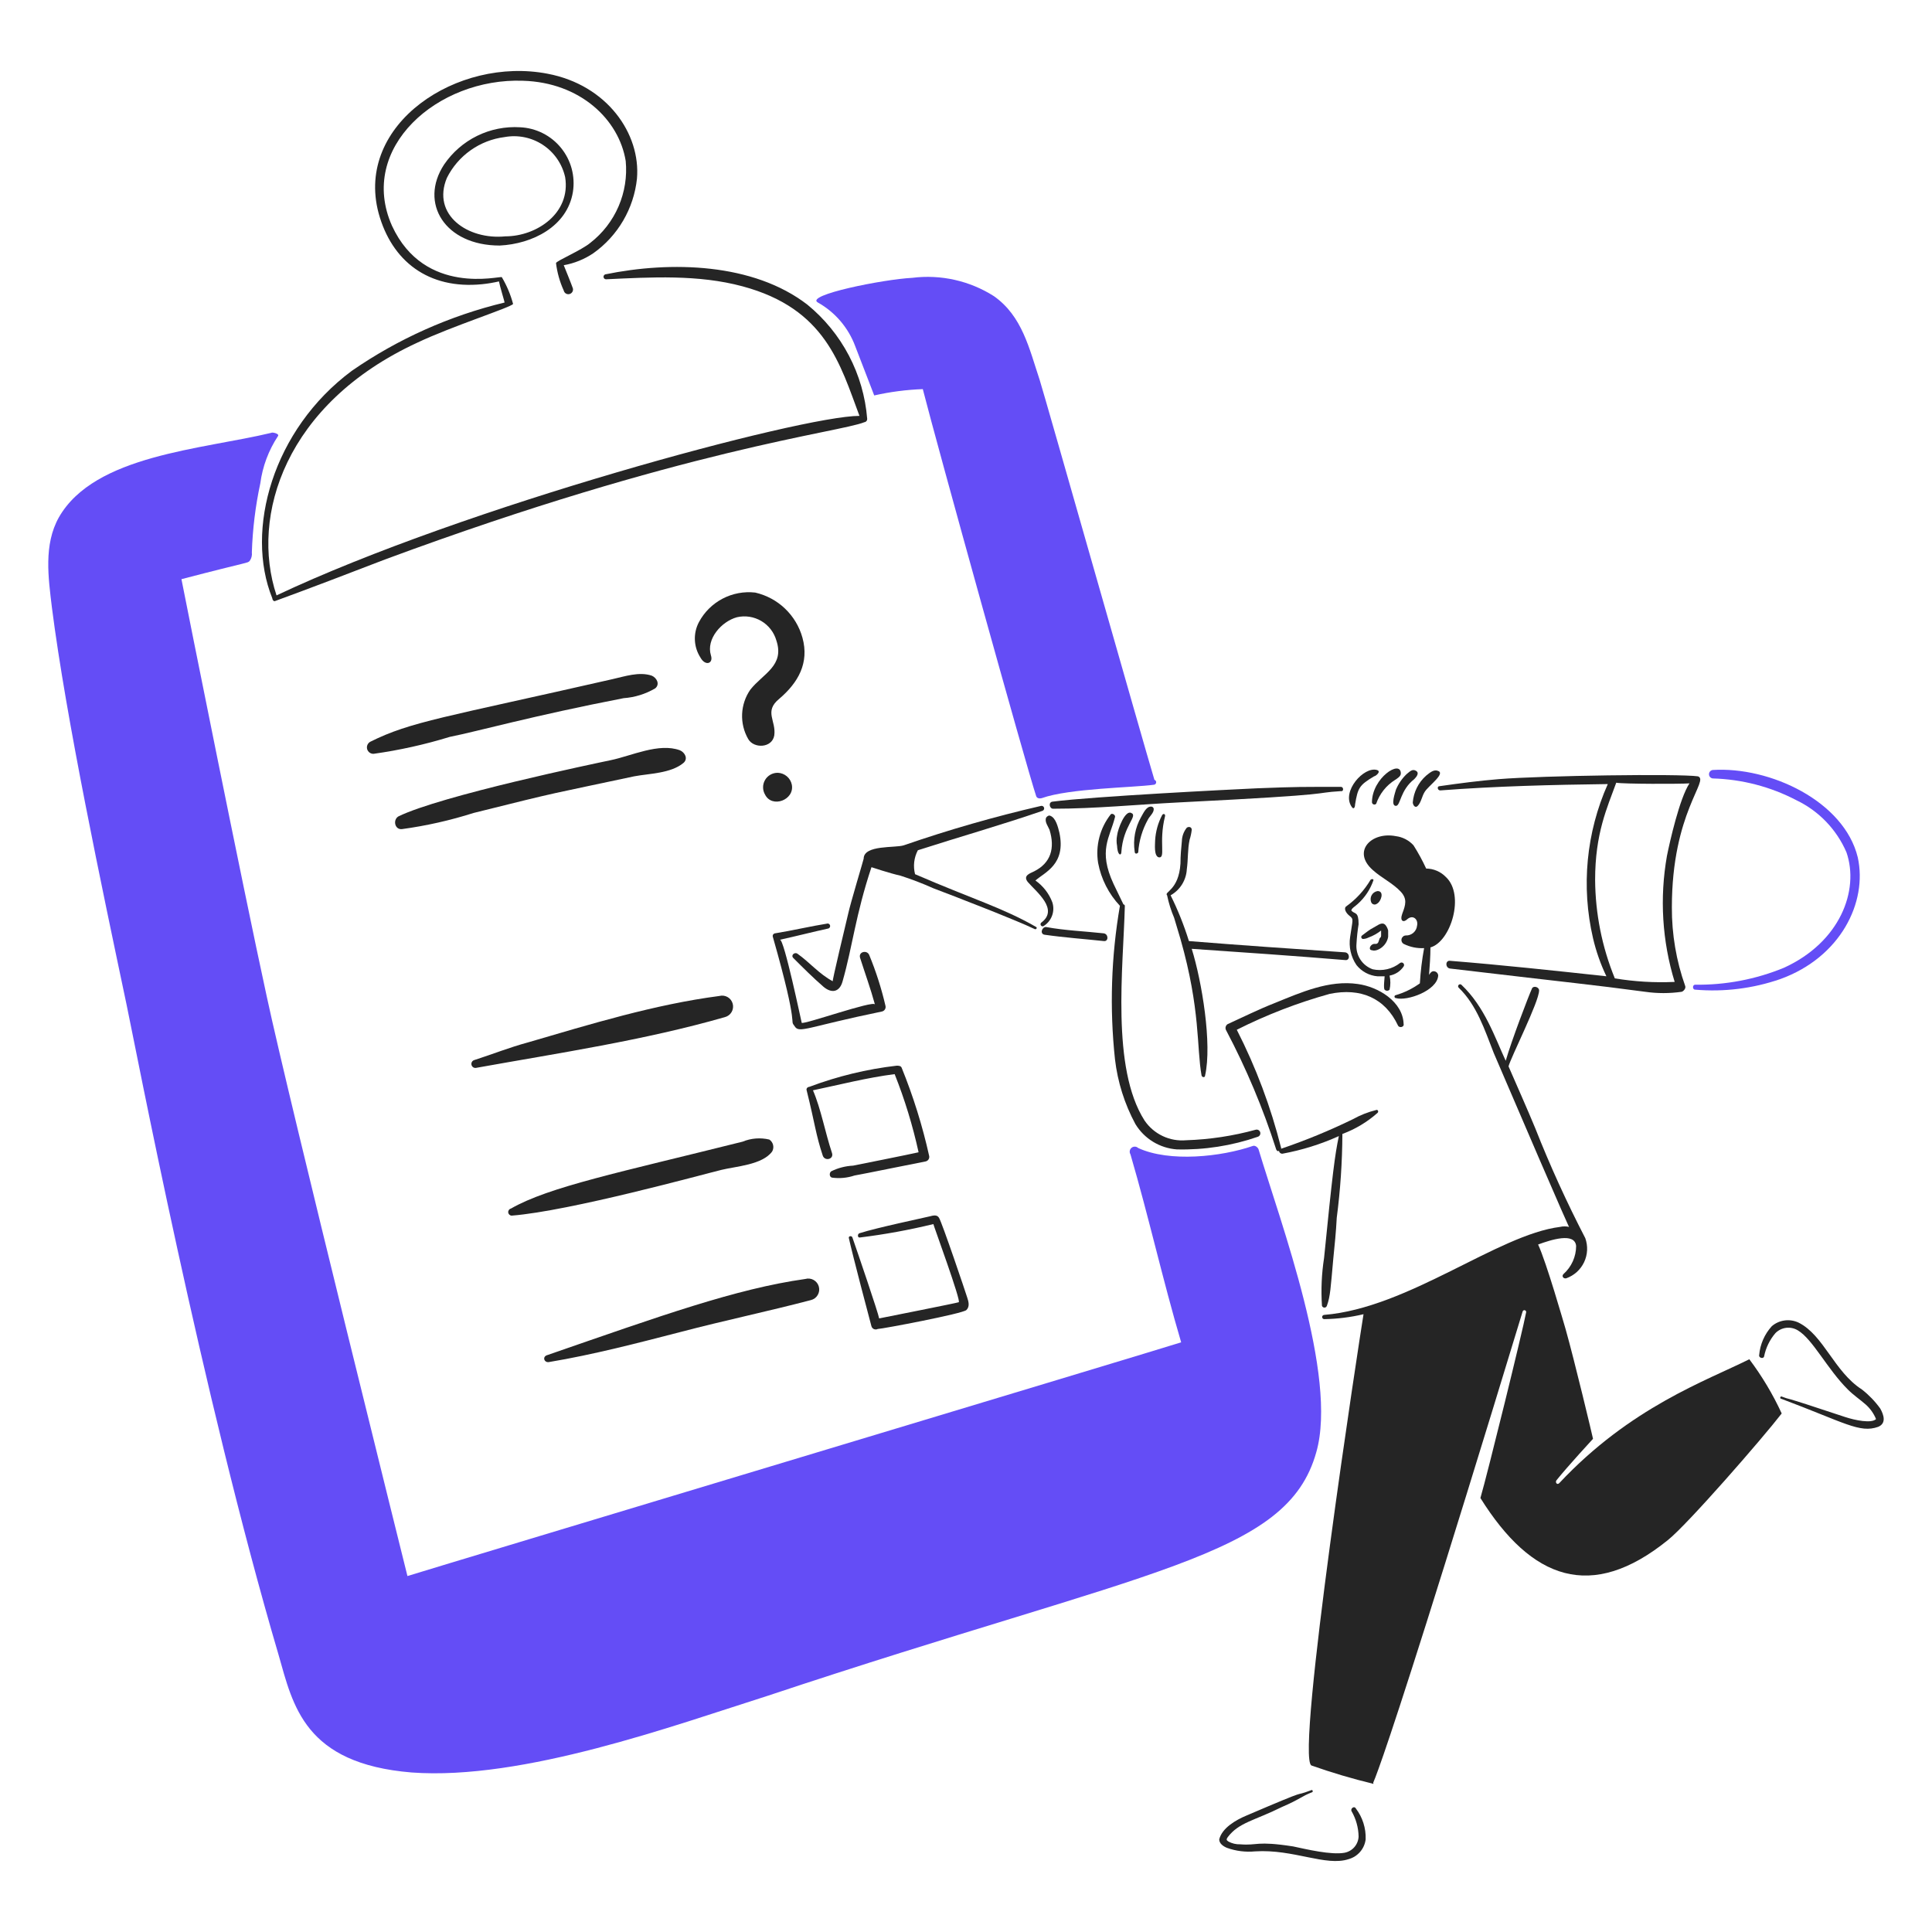 <svg width="120" height="120" viewBox="0 0 120 120" fill="none" xmlns="http://www.w3.org/2000/svg">
<path d="M69.254 65.798C69.419 67.206 69.849 68.57 70.522 69.818C70.795 70.268 71.171 70.645 71.62 70.919C72.069 71.193 72.578 71.355 73.102 71.392C74.812 71.431 76.515 71.165 78.131 70.605C78.186 70.585 78.231 70.545 78.258 70.493C78.284 70.441 78.289 70.38 78.273 70.324C78.256 70.268 78.218 70.221 78.168 70.192C78.117 70.162 78.057 70.154 78 70.168C76.588 70.556 75.135 70.776 73.671 70.823C73.171 70.867 72.668 70.777 72.215 70.562C71.761 70.347 71.373 70.014 71.091 69.599C69.001 66.331 69.771 60.071 69.866 56.262C69.865 56.239 69.855 56.218 69.839 56.202C69.823 56.186 69.802 56.176 69.779 56.174C69.56 55.738 69.385 55.344 69.167 54.907C68.19 52.81 68.935 52.035 69.254 50.752C69.298 50.621 69.08 50.49 68.992 50.578C68.66 50.999 68.418 51.484 68.283 52.004C68.147 52.523 68.121 53.064 68.205 53.594C68.393 54.595 68.863 55.52 69.56 56.262C69.016 59.411 68.913 62.62 69.254 65.798Z" fill="#252525"/>
<path d="M82.591 61.731C84.503 61.34 86.024 61.979 86.833 63.698C86.92 63.874 87.227 63.786 87.182 63.611C87.139 62.212 85.609 61.294 84.34 61.119C82.547 60.856 80.8 61.643 79.18 62.299C78.174 62.693 77.212 63.174 76.25 63.611C76.219 63.631 76.192 63.657 76.17 63.688C76.148 63.719 76.133 63.753 76.125 63.79C76.117 63.827 76.116 63.864 76.123 63.901C76.129 63.938 76.143 63.973 76.163 64.005C77.413 66.372 78.452 68.845 79.267 71.394C79.311 71.482 79.355 71.526 79.442 71.482C79.449 71.534 79.475 71.582 79.516 71.614C79.557 71.647 79.609 71.662 79.661 71.657C80.867 71.436 82.042 71.069 83.159 70.564C82.908 71.756 82.767 72.865 82.241 78.129C82.088 79.112 82.044 80.109 82.109 81.103C82.119 81.136 82.139 81.165 82.167 81.186C82.195 81.207 82.228 81.218 82.263 81.218C82.297 81.218 82.331 81.207 82.359 81.186C82.386 81.165 82.406 81.136 82.416 81.103C82.631 80.511 82.649 79.984 82.81 78.216C82.897 77.342 82.984 76.511 83.028 75.636C83.253 73.91 83.37 72.172 83.378 70.432C84.182 70.135 84.923 69.69 85.564 69.121C85.652 69.033 85.564 68.901 85.477 68.945C84.973 69.07 84.487 69.261 84.034 69.514C82.587 70.219 81.098 70.833 79.574 71.35V71.306C78.936 68.761 78.012 66.297 76.819 63.961C78.666 63.031 80.599 62.285 82.591 61.731Z" fill="#252525"/>
<path d="M93.086 48.394C91.863 48.493 90.637 48.656 89.413 48.831C89.238 48.831 89.281 49.094 89.457 49.094C92.911 48.831 96.41 48.744 99.863 48.7C98.523 51.707 98.201 55.069 98.946 58.276C99.137 59.091 99.415 59.883 99.776 60.638C96.541 60.288 93.304 59.938 90.069 59.678C89.763 59.634 89.762 60.122 90.069 60.158C98.128 61.111 98.632 61.128 102.181 61.601C102.935 61.71 103.701 61.71 104.455 61.601C104.586 61.557 104.718 61.382 104.674 61.251C104.115 59.679 103.835 58.022 103.843 56.354C103.843 50.456 106.199 48.466 105.463 48.22C104.288 48.052 95.833 48.171 93.086 48.394ZM104.936 48.656C104.324 49.574 103.712 52.286 103.537 53.161C103.075 55.771 103.239 58.453 104.017 60.988C102.774 61.046 101.528 60.972 100.3 60.769C99.505 58.826 99.09 56.749 99.076 54.649C99.076 51.765 99.819 50.181 100.388 48.615C100.782 48.7 104.411 48.7 104.936 48.656Z" fill="#252525"/>
<path d="M83.291 48.875C80.779 48.875 80.705 48.862 78.088 48.962C76.369 49.04 67.902 49.466 65.363 49.793C65.1 49.837 65.188 50.231 65.407 50.231C68.03 50.231 70.654 49.968 73.277 49.837C83.58 49.322 81.295 49.262 83.291 49.138C83.465 49.181 83.465 48.875 83.291 48.875Z" fill="#252525"/>
<path d="M111.715 82.151C111.446 82.024 111.146 81.976 110.851 82.015C110.556 82.054 110.278 82.177 110.052 82.37C109.6 82.865 109.324 83.496 109.265 84.163C109.222 84.338 109.528 84.425 109.571 84.251C109.677 83.718 109.918 83.221 110.271 82.807C110.45 82.623 110.686 82.506 110.94 82.474C111.194 82.442 111.452 82.499 111.67 82.633C112.601 83.191 113.474 85.008 114.775 86.306C115.125 86.656 115.518 86.918 115.868 87.224C116.156 87.475 116.38 87.789 116.524 88.142C116.243 88.423 115.228 88.22 114.6 88.012C110.129 86.521 111.364 87.006 110.665 86.743C110.577 86.699 110.534 86.875 110.621 86.875C114.565 88.354 115.505 89.035 116.656 88.624C117.18 88.405 117.005 87.88 116.786 87.487C116.465 87.042 116.082 86.644 115.65 86.306C113.92 85.195 113.28 82.936 111.715 82.151Z" fill="#252525"/>
<path d="M79.62 112.237C80.765 111.745 80.851 111.562 81.5 111.318C81.588 111.275 81.5 111.143 81.457 111.187C80.072 111.705 81.788 110.898 77.434 112.761C76.754 113.044 75.906 113.537 75.728 114.248C75.728 114.51 75.991 114.685 76.208 114.773C76.768 114.974 77.365 115.049 77.957 114.992C80.343 114.841 82.352 115.947 83.773 115.472C84.049 115.394 84.296 115.236 84.483 115.018C84.669 114.801 84.788 114.532 84.823 114.248C84.849 113.554 84.632 112.874 84.211 112.323C84.123 112.148 83.861 112.323 83.948 112.498C84.225 112.977 84.375 113.519 84.385 114.072C84.374 114.314 84.281 114.544 84.123 114.727C83.964 114.909 83.749 115.033 83.511 115.078C82.681 115.229 81.13 114.858 80.319 114.685C78.002 114.325 78.127 114.643 77.039 114.554C76.78 114.563 76.523 114.503 76.296 114.379C76.165 114.291 76.165 114.248 76.252 114.116C76.944 113.19 77.908 113.09 79.62 112.237Z" fill="#252525"/>
<path d="M16.912 37.156C16.912 37.244 17 37.375 17.087 37.331C19.361 36.5 21.635 35.626 23.909 34.751C42.452 27.883 52.08 26.867 53.687 26.224C53.739 26.218 53.787 26.191 53.819 26.15C53.852 26.11 53.867 26.057 53.862 26.005C53.752 24.635 53.365 23.301 52.727 22.084C52.088 20.867 51.21 19.791 50.146 18.922C46.786 16.331 41.672 16.205 37.595 17.041C37.56 17.052 37.53 17.076 37.51 17.107C37.49 17.139 37.482 17.176 37.487 17.213C37.492 17.25 37.511 17.283 37.538 17.308C37.566 17.333 37.602 17.346 37.639 17.347C40.438 17.216 43.367 17.041 46.123 17.785C51.287 19.175 52.183 22.63 53.383 25.831C49.783 25.831 28.815 31.479 17.176 36.981C15.53 32.043 17.723 25.066 25.921 21.283C28.044 20.272 31.766 19.082 31.868 18.878C31.713 18.294 31.477 17.735 31.169 17.216C31.069 17.116 26.377 18.421 24.347 14.024C22.196 9.185 27.187 4.824 32.479 5.016C36.031 5.117 38.447 7.421 38.864 10.001C38.955 10.963 38.803 11.931 38.42 12.818C38.038 13.704 37.439 14.48 36.677 15.074C36.109 15.554 34.535 16.21 34.535 16.342C34.607 16.931 34.769 17.506 35.015 18.047C35.032 18.122 35.079 18.188 35.144 18.229C35.21 18.27 35.289 18.283 35.365 18.266C35.44 18.248 35.505 18.202 35.547 18.136C35.588 18.071 35.601 17.991 35.584 17.916C35.496 17.653 35.104 16.691 35.015 16.473C35.672 16.356 36.298 16.103 36.851 15.73C37.607 15.194 38.239 14.503 38.706 13.704C39.174 12.905 39.466 12.015 39.563 11.095C39.803 8.314 37.712 5.279 34.009 4.579C28.421 3.499 22.037 7.699 23.515 13.237C24.326 16.214 26.603 17.987 29.942 17.653C30.296 17.617 30.646 17.558 30.992 17.479C31.036 17.741 31.342 18.746 31.342 18.79C27.944 19.607 24.727 21.045 21.853 23.032C16.937 26.68 15.202 32.93 16.912 37.156Z" fill="#252525"/>
<path d="M35.584 11.925C35.661 11.441 35.634 10.947 35.507 10.474C35.379 10.001 35.153 9.561 34.843 9.182C34.534 8.802 34.148 8.492 33.71 8.272C33.273 8.052 32.794 7.927 32.305 7.905C31.384 7.848 30.464 8.032 29.636 8.438C28.808 8.845 28.1 9.46 27.582 10.223C26.017 12.611 27.634 15.251 31.036 15.251C33.064 15.152 35.231 14.076 35.584 11.925ZM27.757 11.05C28.099 10.365 28.606 9.775 29.232 9.333C29.857 8.89 30.582 8.609 31.342 8.514C32.17 8.362 33.024 8.537 33.725 9.002C34.427 9.467 34.92 10.186 35.103 11.007C35.463 13.244 33.33 14.68 31.386 14.68C29.056 14.913 26.801 13.345 27.757 11.05Z" fill="#252525"/>
<path d="M50.801 18.79C51.87 19.392 52.691 20.353 53.119 21.502C53.25 21.851 54.299 24.562 54.299 24.562C55.291 24.337 56.301 24.206 57.317 24.169C58.148 27.448 63.745 47.606 64.357 49.443C64.4 49.574 64.532 49.618 64.707 49.574C66.412 48.962 70.435 48.918 71.659 48.743C71.696 48.743 71.732 48.729 71.76 48.704C71.788 48.679 71.806 48.646 71.811 48.609C71.816 48.572 71.808 48.535 71.789 48.503C71.769 48.472 71.739 48.449 71.703 48.437C71.003 46.12 64.923 24.693 64.576 23.597C63.923 21.641 63.496 19.637 61.733 18.394C60.226 17.436 58.432 17.034 56.661 17.257C54.868 17.347 49.96 18.328 50.801 18.79Z" fill="#644DF6"/>
<path d="M110.665 87.793C110.116 86.602 109.441 85.473 108.653 84.425C105.984 85.76 101.273 87.399 96.847 92.122C96.715 92.253 96.584 92.078 96.672 91.947C97.372 91.072 98.945 89.367 98.945 89.367C98.902 89.148 97.808 84.557 97.24 82.546C97.109 82.108 96.059 78.435 95.535 77.298C96.34 77.005 97.81 76.528 97.896 77.386C97.896 77.716 97.826 78.043 97.69 78.344C97.554 78.646 97.356 78.915 97.109 79.135C96.978 79.266 97.109 79.441 97.284 79.397C97.525 79.311 97.748 79.178 97.938 79.007C98.128 78.835 98.282 78.627 98.392 78.396C98.501 78.164 98.564 77.913 98.577 77.657C98.589 77.401 98.551 77.146 98.465 76.904C97.315 74.685 96.278 72.408 95.36 70.083C94.835 68.815 94.267 67.547 93.698 66.235C93.838 65.677 95.596 62.219 95.596 61.517C95.596 61.299 95.246 61.212 95.159 61.387C94.94 61.867 93.873 64.661 93.523 65.887C92.844 64.43 92.232 62.551 90.769 61.164C90.745 61.144 90.715 61.134 90.683 61.135C90.653 61.137 90.623 61.15 90.601 61.172C90.579 61.193 90.567 61.223 90.565 61.254C90.564 61.284 90.574 61.315 90.593 61.339C91.73 62.432 92.213 63.962 92.78 65.406C97.712 76.913 97.451 76.188 97.46 76.206C97.273 76.162 97.079 76.162 96.892 76.206C93.031 76.686 87.478 81.246 82.243 81.671C82.209 81.674 82.178 81.689 82.156 81.713C82.133 81.737 82.12 81.769 82.12 81.803C82.12 81.836 82.133 81.868 82.156 81.892C82.178 81.917 82.209 81.931 82.243 81.934C83.067 81.921 83.888 81.818 84.691 81.628C84.463 82.998 80.444 109.151 81.455 109.657C82.718 110.103 84.002 110.484 85.304 110.797C85.304 109.989 83.896 116.543 94.574 81.457C94.582 81.431 94.6 81.408 94.624 81.394C94.647 81.379 94.676 81.374 94.703 81.38C94.731 81.385 94.755 81.401 94.771 81.423C94.788 81.446 94.796 81.473 94.793 81.501C94.574 82.681 92.387 91.558 91.951 93.045C95.126 98.126 98.843 99.49 103.582 95.668C104.805 94.702 109.484 89.323 110.665 87.793Z" fill="#252525"/>
<path d="M69.648 52.942C69.752 51.281 70.712 50.674 70.26 50.493C69.885 50.305 69.432 51.475 69.385 51.892C69.342 52.109 69.342 52.332 69.385 52.548C69.385 52.679 69.43 53.028 69.56 53.073C69.604 53.073 69.648 53.029 69.648 52.942Z" fill="#252525"/>
<path d="M70.697 52.942C70.746 52.22 70.955 51.518 71.309 50.887C71.398 50.711 71.659 50.493 71.659 50.274C71.662 50.251 71.659 50.227 71.651 50.205C71.643 50.182 71.63 50.162 71.613 50.145C71.597 50.129 71.576 50.116 71.554 50.108C71.532 50.1 71.508 50.097 71.485 50.099C71.179 50.099 71.005 50.537 70.872 50.755C70.505 51.405 70.366 52.16 70.478 52.898C70.478 53.073 70.654 53.029 70.697 52.942Z" fill="#252525"/>
<path d="M72.184 50.624C71.927 51.112 71.778 51.65 71.747 52.2C71.747 52.419 71.659 53.16 71.966 53.249C72.431 53.327 71.954 52.334 72.359 50.713C72.403 50.58 72.272 50.493 72.184 50.624Z" fill="#252525"/>
<path d="M85.521 47.825C84.715 47.595 83.315 49.151 83.947 50.099C84.078 50.318 84.166 50.143 84.166 49.968C84.339 48.929 84.429 48.768 85.346 48.219C85.433 48.219 85.827 47.913 85.521 47.825Z" fill="#252525"/>
<path d="M85.215 49.837C85.218 49.866 85.23 49.893 85.248 49.916C85.266 49.938 85.291 49.955 85.318 49.964C85.346 49.973 85.376 49.974 85.404 49.967C85.432 49.96 85.457 49.945 85.477 49.924C85.687 49.307 86.104 48.782 86.657 48.437C86.789 48.35 87.008 48.219 87.008 48.044C87.008 47.15 85.215 48.325 85.215 49.837Z" fill="#252525"/>
<path d="M87.36 48.088C87.079 48.36 86.856 48.687 86.704 49.048C86.66 49.223 86.354 50.054 86.704 50.054C86.992 50.054 86.959 49.078 87.844 48.392C87.975 48.261 88.193 47.999 87.932 47.867C87.707 47.738 87.532 47.957 87.36 48.088Z" fill="#252525"/>
<path d="M89.28 47.869C89.018 47.782 88.756 48.044 88.581 48.175C88.1 48.601 87.802 49.197 87.75 49.837C87.75 49.968 87.881 50.23 88.056 50.056C88.274 49.837 88.319 49.444 88.493 49.181C88.724 48.798 89.856 48.013 89.28 47.869Z" fill="#252525"/>
<path d="M83.816 56.88C84.101 57.101 84.013 57.107 83.86 58.192C83.764 58.804 83.904 59.429 84.253 59.941C84.412 60.141 84.611 60.307 84.836 60.427C85.062 60.547 85.31 60.62 85.565 60.641H86.002C86.002 60.728 85.915 61.384 86.002 61.472C86.022 61.492 86.046 61.509 86.072 61.52C86.098 61.531 86.127 61.537 86.155 61.537C86.184 61.537 86.212 61.531 86.238 61.52C86.265 61.509 86.288 61.492 86.308 61.472C86.374 61.184 86.374 60.885 86.308 60.597C86.484 60.565 86.652 60.498 86.802 60.401C86.953 60.303 87.082 60.176 87.182 60.028C87.203 59.998 87.212 59.961 87.209 59.925C87.206 59.889 87.189 59.855 87.164 59.829C87.138 59.803 87.104 59.787 87.067 59.783C87.031 59.78 86.994 59.789 86.964 59.81C86.727 59.998 86.451 60.131 86.156 60.199C85.861 60.267 85.554 60.269 85.259 60.203C84.941 60.089 84.669 59.872 84.487 59.588C84.305 59.303 84.223 58.966 84.253 58.629C84.275 58.219 84.319 57.81 84.385 57.405C84.385 56.609 84.162 56.79 83.947 56.574C83.884 56.449 84.206 56.274 84.34 56.137C84.776 55.744 85.106 55.248 85.3 54.694C85.343 54.606 85.213 54.563 85.125 54.65C84.737 55.305 84.216 55.871 83.594 56.312C83.466 56.44 83.594 56.705 83.816 56.88Z" fill="#252525"/>
<path d="M89.806 54.472C89.647 54.308 89.457 54.177 89.247 54.087C89.037 53.997 88.811 53.949 88.582 53.947C88.352 53.449 88.089 52.967 87.795 52.504C87.51 52.191 87.122 51.989 86.702 51.936C85.19 51.636 83.951 52.873 85.262 54.036C85.786 54.516 86.53 54.867 87.011 55.392C87.404 55.829 87.317 56.179 87.098 56.748C86.924 57.227 87.185 57.316 87.404 57.097C87.754 56.791 88.104 57.097 88.017 57.491C88.001 57.663 87.919 57.822 87.789 57.936C87.658 58.05 87.49 58.11 87.317 58.103C87.256 58.105 87.197 58.127 87.15 58.165C87.103 58.204 87.069 58.257 87.054 58.316C87.039 58.375 87.044 58.437 87.068 58.493C87.091 58.55 87.133 58.597 87.185 58.627C87.579 58.823 88.015 58.913 88.454 58.89C88.321 59.613 88.233 60.343 88.191 61.077C87.728 61.411 87.21 61.663 86.661 61.82C86.643 61.83 86.63 61.846 86.622 61.864C86.614 61.883 86.612 61.904 86.617 61.924C86.622 61.943 86.633 61.961 86.649 61.974C86.665 61.986 86.684 61.994 86.705 61.995C87.406 62.195 89.27 61.526 89.329 60.595C89.327 60.533 89.304 60.474 89.264 60.427C89.225 60.379 89.171 60.346 89.11 60.333C88.934 60.289 88.847 60.421 88.76 60.551C88.804 59.983 88.847 59.414 88.847 58.846C90.106 58.495 91.006 55.592 89.806 54.472Z" fill="#252525"/>
<path d="M73.846 58.452C73.543 57.475 73.163 56.525 72.709 55.609C72.999 55.446 73.244 55.212 73.42 54.929C73.596 54.645 73.698 54.322 73.715 53.989C73.802 53.377 73.758 52.765 73.89 52.153C73.954 51.954 73.998 51.748 74.021 51.541C74.021 51.365 73.846 51.322 73.715 51.409C73.524 51.645 73.417 51.937 73.408 52.24C73.365 52.678 73.321 53.158 73.321 53.639C73.217 55.3 72.28 55.397 72.49 55.608C72.59 56.087 72.736 56.556 72.928 57.007L73.32 58.32C74.576 62.719 74.317 65.074 74.632 66.803C74.675 66.935 74.85 66.935 74.85 66.803C75.295 64.849 74.651 60.953 74.02 58.933C77.212 59.151 80.404 59.37 83.552 59.632C83.858 59.676 83.858 59.195 83.552 59.152C80.317 58.933 77.081 58.714 73.846 58.452Z" fill="#252525"/>
<path d="M64.882 58.058C66.106 58.233 67.331 58.32 68.555 58.451C68.861 58.495 68.861 58.014 68.555 57.971C67.374 57.841 66.149 57.797 64.969 57.578C64.707 57.577 64.576 58.014 64.882 58.058Z" fill="#252525"/>
<path d="M106.38 48.35C108.195 48.401 109.974 48.864 111.583 49.706C112.975 50.374 114.078 51.524 114.688 52.942C115.5 55.303 114.292 58.522 110.797 60.113C109.049 60.83 107.175 61.187 105.287 61.162C105.112 61.162 105.112 61.469 105.287 61.469C107.077 61.624 108.88 61.4 110.578 60.812C114.317 59.462 116.008 56.042 115.388 53.248C114.543 49.774 109.949 47.602 106.38 47.825C106.316 47.834 106.257 47.865 106.215 47.913C106.172 47.961 106.149 48.023 106.149 48.088C106.149 48.152 106.172 48.215 106.215 48.263C106.257 48.311 106.316 48.342 106.38 48.35Z" fill="#644DF6"/>
<path d="M64.794 57.533C65.044 57.387 65.237 57.16 65.34 56.89C65.444 56.619 65.452 56.322 65.363 56.046C65.157 55.499 64.791 55.027 64.313 54.691C64.865 54.189 66.226 53.705 65.8 51.717C65.713 51.367 65.582 50.799 65.231 50.668C65.144 50.624 65.012 50.712 64.969 50.799C64.882 51.061 65.1 51.324 65.188 51.542C65.537 52.682 65.275 53.597 64.228 54.123C63.965 54.253 63.528 54.385 63.834 54.778C64.358 55.39 65.802 56.483 64.664 57.315C64.645 57.335 64.633 57.362 64.63 57.39C64.627 57.419 64.633 57.447 64.648 57.472C64.663 57.496 64.685 57.516 64.711 57.526C64.737 57.538 64.766 57.54 64.794 57.533Z" fill="#252525"/>
<path d="M64.27 57.708C64.357 57.751 64.444 57.62 64.357 57.577C62.29 56.384 60.414 55.848 56.836 54.298C56.707 53.798 56.769 53.267 57.01 52.811C59.59 51.98 62.215 51.236 64.75 50.362C64.788 50.348 64.82 50.32 64.838 50.284C64.856 50.248 64.86 50.206 64.849 50.167C64.838 50.129 64.812 50.095 64.778 50.075C64.743 50.054 64.701 50.047 64.662 50.056C61.779 50.72 58.933 51.537 56.136 52.504C55.612 52.679 53.644 52.461 53.644 53.335C53.644 53.379 52.813 56.134 52.684 56.746C52.508 57.49 51.678 60.946 51.724 60.946C50.892 60.509 50.281 59.766 49.537 59.241C49.361 59.11 49.1 59.329 49.274 59.503C49.887 60.116 50.499 60.728 51.155 61.296C51.68 61.733 52.16 61.602 52.336 60.946C52.955 58.778 53.138 56.834 54.128 53.863C54.128 53.863 55.309 54.256 55.921 54.387C56.62 54.611 57.306 54.874 57.976 55.174C59.164 55.62 63.143 57.163 64.27 57.708Z" fill="#252525"/>
<path d="M51.413 57.36C50.32 57.535 49.227 57.797 48.134 57.972C48.11 57.976 48.087 57.985 48.067 57.999C48.047 58.012 48.03 58.03 48.017 58.051C48.005 58.072 47.997 58.095 47.995 58.119C47.992 58.144 47.995 58.168 48.003 58.191C49.709 64.163 48.986 63.248 49.358 63.744C49.646 64.205 50.115 63.787 54.781 62.826C54.818 62.818 54.854 62.802 54.885 62.78C54.917 62.758 54.943 62.73 54.964 62.697C54.984 62.665 54.998 62.628 55.004 62.59C55.01 62.552 55.008 62.514 54.999 62.476C54.75 61.401 54.414 60.348 53.993 59.327C53.862 58.978 53.294 59.109 53.425 59.503C53.731 60.463 54.081 61.427 54.343 62.389C54.274 62.113 49.924 63.653 49.796 63.529C49.774 63.469 48.695 58.284 48.44 58.369C49.446 58.15 50.452 57.889 51.457 57.669C51.492 57.656 51.52 57.632 51.539 57.601C51.558 57.57 51.565 57.533 51.56 57.497C51.555 57.461 51.538 57.427 51.511 57.402C51.484 57.378 51.45 57.363 51.413 57.36Z" fill="#252525"/>
<path d="M52.988 72.4C52.517 72.423 52.056 72.542 51.632 72.75C51.501 72.838 51.501 73.1 51.676 73.144C52.146 73.209 52.625 73.164 53.075 73.013C53.612 72.923 57.058 72.217 57.491 72.139C57.529 72.131 57.565 72.115 57.596 72.093C57.628 72.071 57.654 72.043 57.675 72.01C57.695 71.977 57.709 71.941 57.715 71.903C57.721 71.865 57.72 71.826 57.71 71.789C57.295 69.922 56.724 68.094 56.005 66.323C55.961 66.191 55.786 66.191 55.699 66.191C53.844 66.405 52.023 66.846 50.276 67.503C50.189 67.503 50.058 67.591 50.102 67.721C50.626 69.821 50.668 70.472 51.107 71.789C51.239 72.139 51.807 72.007 51.676 71.613C51.25 70.334 50.996 68.89 50.495 67.721C52.157 67.372 53.862 66.934 55.568 66.716C56.195 68.291 56.692 69.914 57.055 71.57C56.589 71.681 53.048 72.389 52.988 72.4Z" fill="#252525"/>
<path d="M29.593 66.323C34.709 65.404 40.001 64.617 45.029 63.174C45.203 63.128 45.352 63.014 45.442 62.858C45.532 62.703 45.557 62.517 45.51 62.343C45.464 62.169 45.35 62.021 45.195 61.931C45.039 61.841 44.853 61.816 44.68 61.862C40.66 62.387 36.677 63.611 32.786 64.748C31.646 65.054 30.556 65.492 29.462 65.841C29.398 65.858 29.344 65.9 29.311 65.958C29.278 66.015 29.27 66.083 29.287 66.147C29.304 66.211 29.346 66.266 29.404 66.299C29.461 66.331 29.529 66.34 29.593 66.323Z" fill="#252525"/>
<path d="M54.125 82.37C54.136 82.41 54.155 82.447 54.182 82.478C54.209 82.51 54.242 82.535 54.28 82.552C54.317 82.568 54.358 82.576 54.4 82.575C54.441 82.574 54.481 82.564 54.518 82.545C54.781 82.545 59.853 81.585 60.028 81.365C60.247 81.146 60.159 80.84 60.071 80.578C60.014 80.378 58.506 75.912 58.322 75.637C58.191 75.418 57.929 75.506 57.754 75.549C57.404 75.637 54.475 76.249 53.381 76.599C53.25 76.642 53.25 76.904 53.425 76.861C54.956 76.672 56.474 76.395 57.973 76.03C57.973 76.09 59.734 80.884 59.547 80.884C59.46 80.927 54.824 81.844 54.605 81.889C54.562 81.583 53.25 77.735 52.944 76.861C52.9 76.729 52.682 76.773 52.725 76.904C52.944 77.911 54.004 81.93 54.125 82.37Z" fill="#252525"/>
<path d="M34.097 84.6C36.863 84.139 39.607 83.419 42.317 82.72C44.985 82.02 47.696 81.452 50.363 80.752C50.451 80.731 50.534 80.692 50.607 80.639C50.68 80.585 50.741 80.517 50.788 80.439C50.834 80.362 50.864 80.275 50.877 80.186C50.889 80.096 50.884 80.005 50.86 79.917C50.837 79.83 50.796 79.748 50.741 79.676C50.685 79.605 50.616 79.545 50.537 79.5C50.459 79.456 50.371 79.428 50.282 79.417C50.192 79.407 50.1 79.415 50.014 79.44C45.698 80.05 41.05 81.725 34.009 84.163C33.66 84.251 33.792 84.652 34.097 84.6Z" fill="#252525"/>
<path d="M31.78 75.505C35.388 75.225 43.689 72.934 44.81 72.663C45.685 72.445 47.347 72.357 47.959 71.523C48.03 71.4 48.051 71.255 48.019 71.117C47.986 70.979 47.902 70.858 47.784 70.78C47.23 70.648 46.649 70.694 46.123 70.911C38.443 72.831 34.103 73.711 31.736 75.066C31.684 75.078 31.638 75.109 31.607 75.153C31.576 75.197 31.561 75.251 31.567 75.304C31.572 75.358 31.597 75.408 31.636 75.445C31.675 75.481 31.726 75.503 31.78 75.505Z" fill="#252525"/>
<path d="M38.732 43.365C39.427 43.316 40.1 43.106 40.7 42.753C41.006 42.491 40.787 42.097 40.481 41.966C39.694 41.704 38.82 42.01 38.033 42.185C27.619 44.56 25.522 44.81 22.99 46.076C22.913 46.121 22.852 46.191 22.819 46.274C22.785 46.357 22.781 46.449 22.806 46.535C22.832 46.62 22.885 46.695 22.958 46.747C23.031 46.799 23.12 46.825 23.209 46.82C24.809 46.596 26.388 46.245 27.932 45.77C29.719 45.413 33.024 44.473 38.732 43.365Z" fill="#252525"/>
<path d="M24.96 51.498C26.473 51.293 27.965 50.956 29.42 50.493C35.127 49.066 34.04 49.365 39.39 48.219C40.309 48.044 41.664 48.044 42.45 47.388C42.756 47.126 42.538 46.732 42.231 46.601C40.919 46.121 39.214 46.951 37.946 47.213C37.037 47.404 27.386 49.413 24.74 50.711C24.39 50.93 24.521 51.54 24.96 51.498Z" fill="#252525"/>
<path d="M46.91 36.806C46.21 36.726 45.502 36.858 44.877 37.186C44.253 37.513 43.742 38.021 43.411 38.643C43.231 38.983 43.144 39.364 43.16 39.748C43.175 40.132 43.292 40.505 43.499 40.83C43.805 41.398 44.33 41.222 44.155 40.698C43.849 39.693 44.81 38.598 45.775 38.337C46.29 38.219 46.83 38.303 47.285 38.572C47.74 38.84 48.075 39.273 48.221 39.78C48.746 41.355 47.39 41.836 46.601 42.84C46.293 43.286 46.117 43.81 46.094 44.351C46.071 44.893 46.201 45.43 46.471 45.9C46.82 46.512 47.957 46.468 48.091 45.681C48.222 44.763 47.435 44.194 48.397 43.407C49.577 42.401 50.277 41.178 49.84 39.603C49.649 38.916 49.275 38.294 48.76 37.802C48.244 37.309 47.605 36.966 46.91 36.806Z" fill="#252525"/>
<path d="M49.183 48.744C49.143 48.54 49.034 48.355 48.876 48.22C48.717 48.085 48.517 48.007 48.309 48C48.149 47.998 47.992 48.038 47.853 48.116C47.714 48.195 47.598 48.309 47.518 48.447C47.438 48.585 47.395 48.742 47.396 48.902C47.396 49.062 47.439 49.218 47.52 49.356C47.95 50.212 49.356 49.694 49.183 48.744Z" fill="#252525"/>
<path d="M85.171 56.047C85.185 56.078 85.207 56.106 85.233 56.129C85.26 56.151 85.291 56.167 85.325 56.175C85.359 56.184 85.394 56.184 85.428 56.177C85.462 56.17 85.494 56.155 85.521 56.134C85.783 56.003 86.001 55.346 85.565 55.346C85.488 55.358 85.415 55.386 85.351 55.43C85.287 55.474 85.234 55.532 85.196 55.6C85.158 55.667 85.136 55.743 85.132 55.82C85.127 55.898 85.141 55.975 85.171 56.047Z" fill="#252525"/>
<path d="M85.565 58.583C85.547 58.599 85.527 58.612 85.504 58.619C85.481 58.627 85.457 58.629 85.433 58.626H85.346C85.28 58.637 85.22 58.667 85.172 58.714C85.052 58.83 85.042 59.02 85.215 59.02C85.504 59.135 86.12 58.792 86.221 58.189V57.796C86.19 57.667 86.13 57.548 86.046 57.446C85.828 57.227 85.56 57.493 85.303 57.62C85.18 57.684 85.063 57.757 84.953 57.839C84.822 57.926 84.734 58.014 84.603 58.102C84.58 58.117 84.563 58.139 84.555 58.166C84.546 58.192 84.547 58.221 84.558 58.246C84.568 58.272 84.587 58.293 84.611 58.307C84.635 58.32 84.663 58.325 84.69 58.32C84.797 58.311 84.901 58.282 84.996 58.233C85.28 58.131 85.546 57.983 85.783 57.796C85.783 58.15 85.8 58.172 85.739 58.233L85.696 58.276C85.609 58.539 85.609 58.539 85.565 58.583Z" fill="#252525"/>
<path d="M16.868 26.88C12.544 27.921 5.88 28.25 3.66 32.128C2.7 33.833 3.004 35.888 3.223 37.724C4.102 44.632 6.34 55.177 7.858 62.384C8.422 65.049 12.544 86.636 17.303 102.788C18.199 105.925 18.895 109.544 25.568 110.092C32.486 110.6 41.888 107.164 47.694 105.325C71.467 97.405 79.935 96.74 81.758 90.196C83.108 85.468 79.533 75.929 78.172 71.393C78.128 71.261 77.954 71.13 77.823 71.174C75.863 71.852 72.641 72.203 70.695 71.305C70.639 71.253 70.567 71.222 70.491 71.22C70.415 71.218 70.341 71.243 70.282 71.291C70.223 71.339 70.184 71.407 70.172 71.482C70.159 71.557 70.175 71.634 70.215 71.699C71.352 75.59 72.227 79.525 73.364 83.374C72.293 83.731 27.435 97.226 25.307 97.891C25.295 97.831 18.002 68.585 16.561 61.86C15.074 55.039 11.62 37.766 11.27 35.973C15.663 34.827 15.353 34.995 15.512 34.833C15.62 34.681 15.667 34.494 15.643 34.309C15.69 32.867 15.865 31.433 16.168 30.023C16.307 28.977 16.68 27.975 17.261 27.094C17.393 26.923 16.868 26.836 16.868 26.88Z" fill="#644DF6"/>
</svg>
